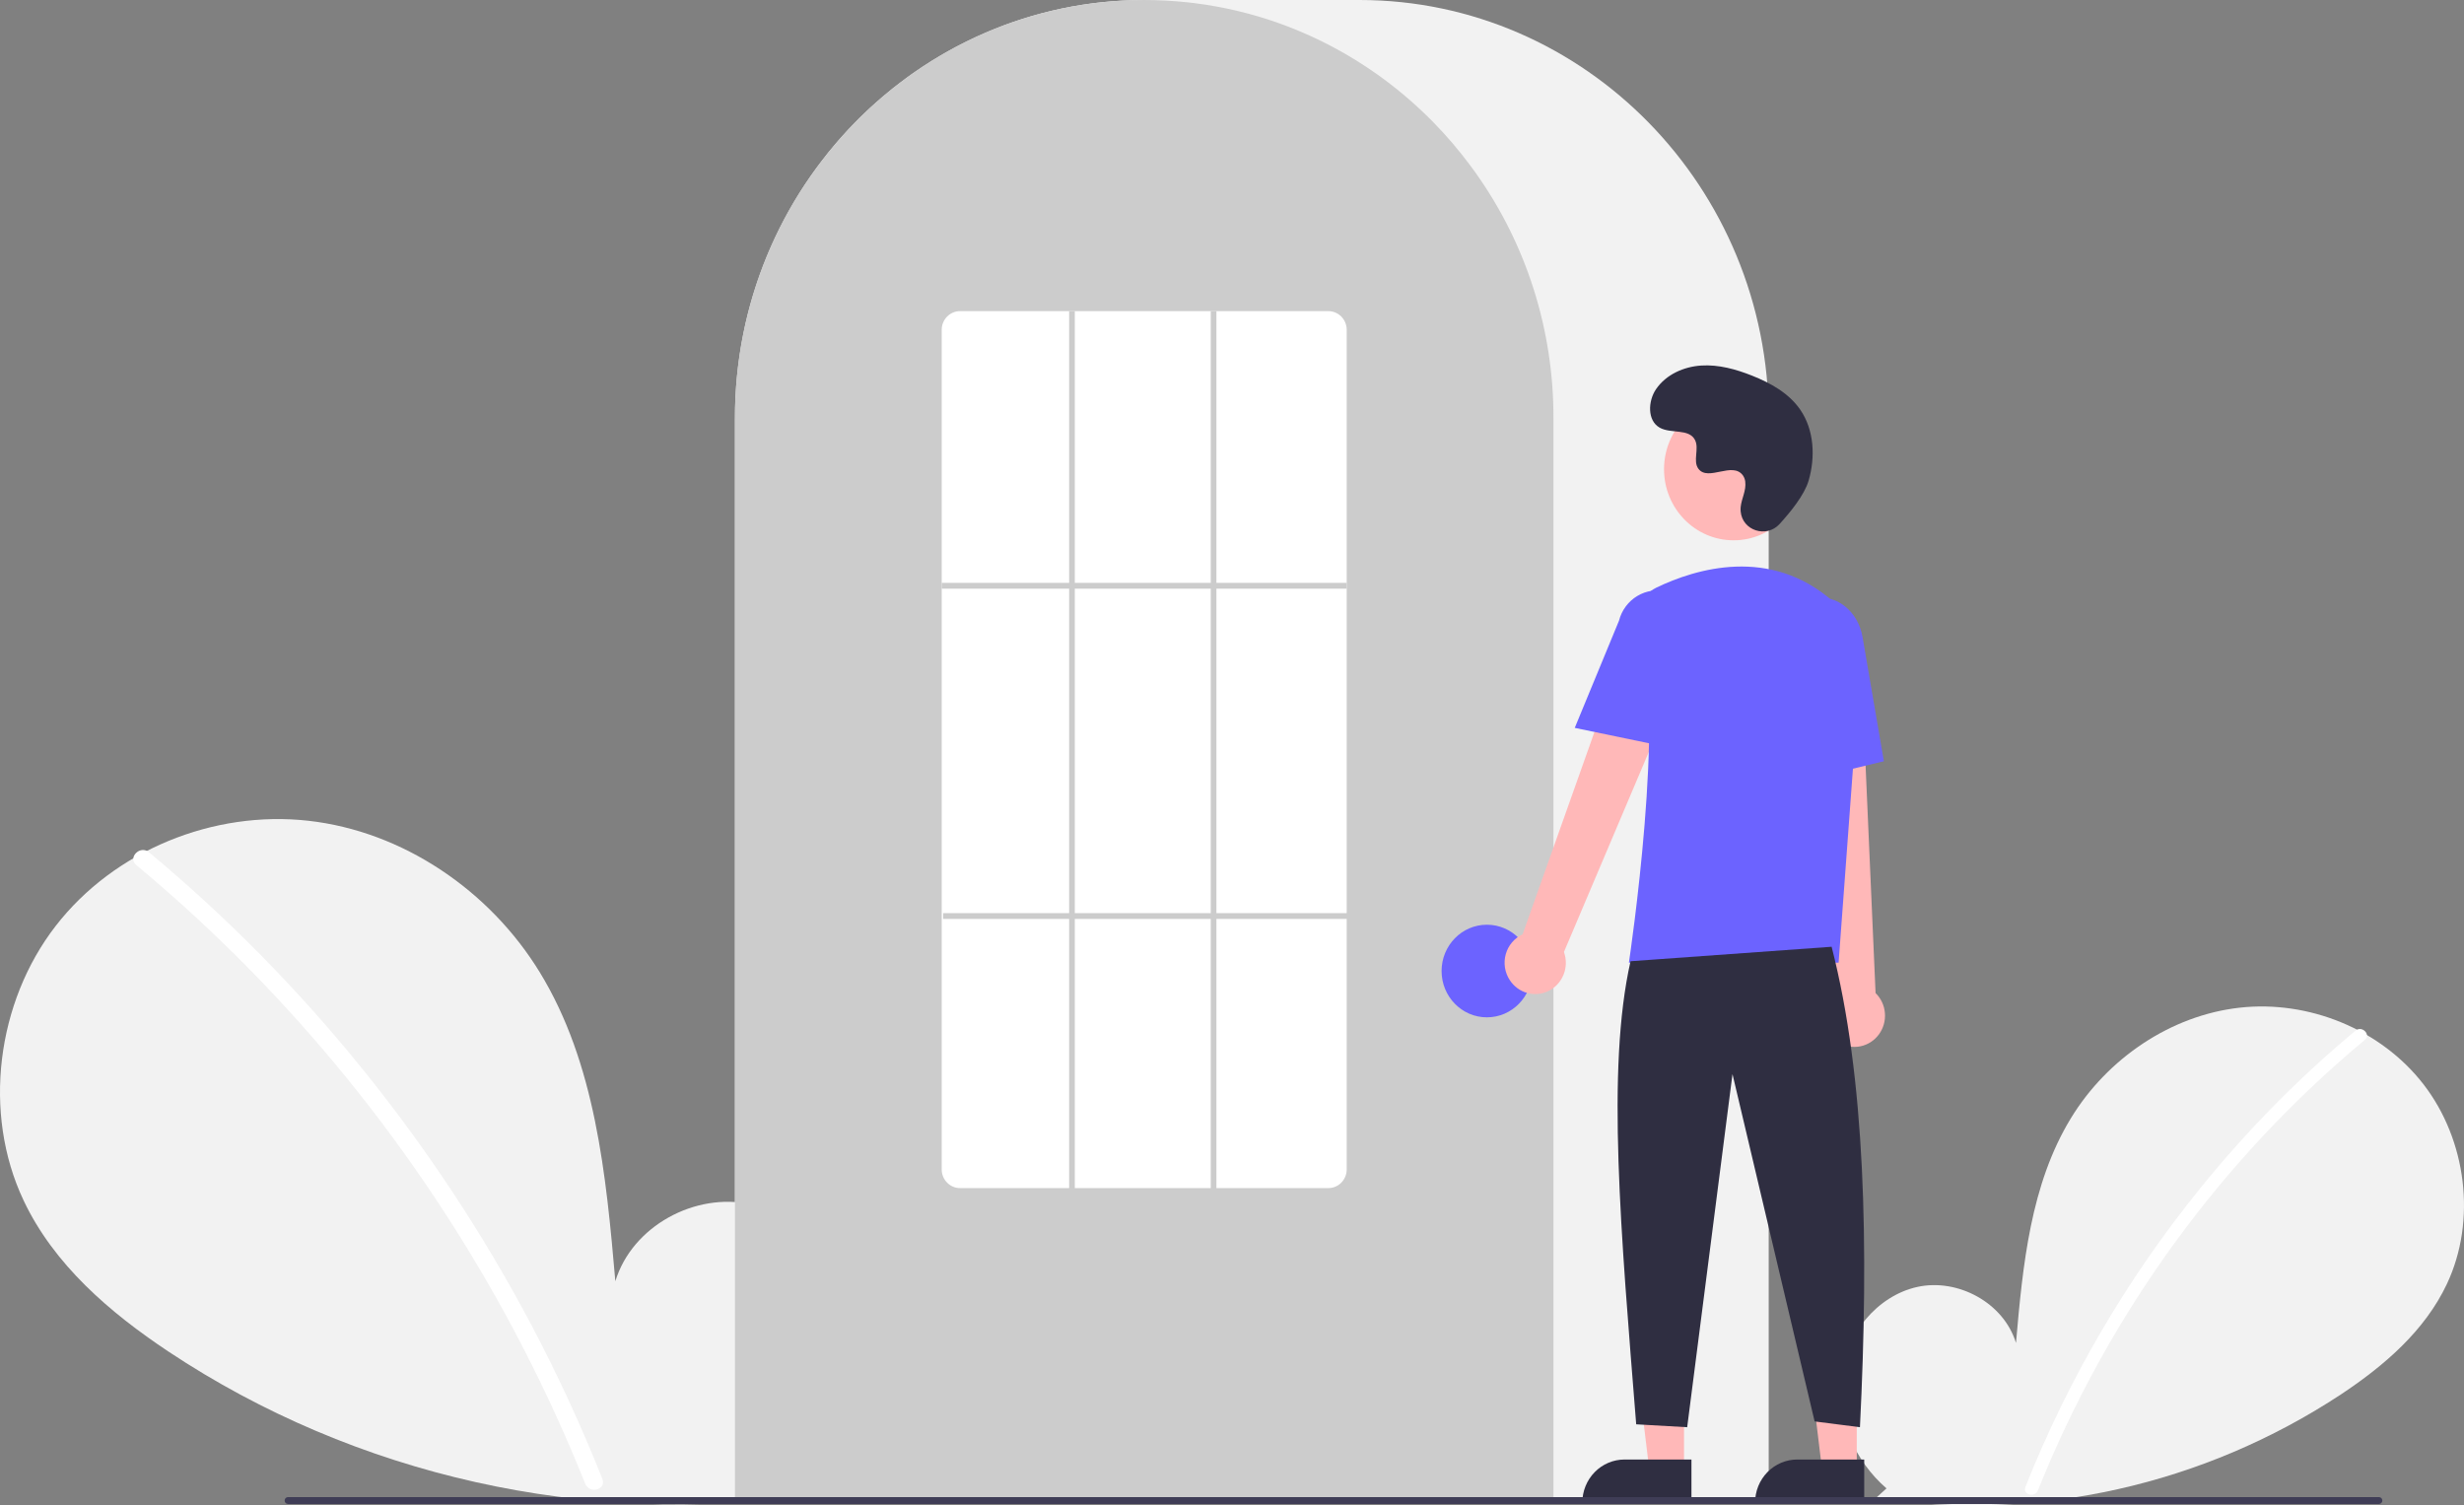 <svg width="784" height="479" viewBox="0 0 784 479" fill="none" xmlns="http://www.w3.org/2000/svg">
<rect x="0" y="0" width="784" height="479" fill="#808080" stroke="none"/>
<g clip-path="url(#clip0_24_602)">
<path d="M600.249 473.583C590.212 464.916 584.115 451.224 585.714 437.895C587.312 424.565 597.216 412.312 610.061 409.481C622.907 406.651 637.55 414.486 641.452 427.31C643.599 402.586 646.073 376.828 658.936 355.774C670.582 336.71 690.754 323.069 712.616 320.628C734.478 318.188 757.496 327.405 771.13 345.039C784.765 362.672 788.103 388.308 778.554 408.553C771.519 423.467 758.559 434.566 744.98 443.595C701.101 472.527 648.474 484.293 596.782 476.727L600.249 473.583Z" fill="#F2F2F2"/>
<path d="M749.511 327.916C731.472 342.931 714.924 359.724 700.105 378.052C676.913 406.638 658.145 438.687 644.457 473.085C643.455 475.594 647.442 476.686 648.433 474.205C670.83 418.302 706.585 369.03 752.427 330.896C754.485 329.183 751.553 326.217 749.511 327.916Z" fill="white"/>
<path d="M252.382 471.228C266.169 459.324 274.542 440.518 272.346 422.21C270.15 403.902 256.549 387.072 238.905 383.184C221.262 379.296 201.149 390.058 195.79 407.671C192.841 373.714 189.443 338.334 171.776 309.417C155.78 283.232 128.073 264.497 98.046 261.145C68.019 257.793 36.404 270.452 17.677 294.672C-1.05 318.892 -5.635 354.103 7.481 381.909C17.143 402.393 34.944 417.637 53.594 430.04C113.097 469.607 186.91 486.109 257.143 475.546" fill="#F2F2F2"/>
<path d="M47.37 271.154C72.147 291.777 94.876 314.843 115.23 340.017C135.588 365.165 153.51 392.271 168.746 420.956C177.262 437.047 184.913 453.6 191.663 470.543C193.039 473.99 187.563 475.49 186.202 472.082C174.245 442.212 159.453 413.61 142.037 386.689C124.706 359.865 104.869 334.822 82.806 311.913C70.327 298.961 57.16 286.721 43.366 275.247C40.538 272.894 44.566 268.821 47.37 271.154L47.37 271.154Z" fill="white"/>
<path d="M562.768 477.952H233.848V133.071C233.848 59.695 292.263 0 364.064 0H432.552C504.353 0 562.768 59.695 562.768 133.071V477.952Z" fill="#F2F2F2"/>
<path d="M494.281 477.951H233.848V133.071C233.776 104.955 242.488 77.55 258.716 54.845C259.314 54.012 259.911 53.19 260.526 52.376C268.376 41.856 277.716 32.591 288.24 24.887C288.835 24.445 289.432 24.01 290.037 23.576C298.844 17.348 308.37 12.257 318.399 8.419C318.994 8.188 319.6 7.957 320.207 7.735C329.277 4.427 338.679 2.161 348.24 0.979C348.833 0.897 349.441 0.832 350.05 0.767C359.367 -0.251 368.764 -0.251 378.081 0.767C378.687 0.832 379.296 0.897 379.896 0.98C389.454 2.162 398.854 4.428 407.922 7.735C408.528 7.957 409.135 8.188 409.732 8.419C419.637 12.209 429.051 17.224 437.764 23.352C438.369 23.777 438.975 24.212 439.572 24.646C445.471 28.949 451.012 33.743 456.138 38.979C460.249 43.179 464.08 47.655 467.604 52.379C468.218 53.19 468.814 54.012 469.412 54.844C485.64 77.549 494.352 104.955 494.281 133.071V477.951Z" fill="#CCCCCC"/>
<path d="M473.103 323.699C481.066 323.699 487.522 317.102 487.522 308.965C487.522 300.827 481.066 294.23 473.103 294.23C465.14 294.23 458.685 300.827 458.685 308.965C458.685 317.102 465.14 323.699 473.103 323.699Z" fill="#6C63FF"/>
<path d="M535.823 467.622H524.774L519.518 424.074L535.824 424.075L535.823 467.622Z" fill="#FFB8B8"/>
<path d="M516.883 464.396H538.189V478.105H503.467C503.467 476.305 503.815 474.522 504.489 472.859C505.163 471.195 506.151 469.684 507.397 468.411C508.642 467.138 510.121 466.128 511.749 465.439C513.377 464.75 515.121 464.396 516.883 464.396Z" fill="#2F2E41"/>
<path d="M590.793 467.622H579.745L574.488 424.074L590.794 424.075L590.793 467.622Z" fill="#FFB8B8"/>
<path d="M571.853 464.396H593.16V478.105H558.438C558.438 476.305 558.785 474.522 559.459 472.859C560.133 471.195 561.121 469.684 562.367 468.411C563.613 467.138 565.092 466.128 566.719 465.439C568.347 464.75 570.091 464.396 571.853 464.396Z" fill="#2F2E41"/>
<path d="M480.401 311.884C479.606 310.687 479.077 309.327 478.853 307.899C478.628 306.471 478.712 305.01 479.1 303.619C479.487 302.228 480.169 300.941 481.096 299.848C482.023 298.755 483.173 297.883 484.465 297.294L522.021 191.512L540.501 201.818L497.62 302.907C498.445 305.191 498.422 307.706 497.554 309.974C496.686 312.241 495.035 314.105 492.912 315.212C490.79 316.318 488.344 316.59 486.038 315.977C483.732 315.364 481.726 313.907 480.401 311.884Z" fill="#FFB8B8"/>
<path d="M585.149 331.761C583.921 331.041 582.863 330.055 582.048 328.873C581.234 327.69 580.683 326.339 580.434 324.915C580.185 323.492 580.245 322.029 580.61 320.632C580.974 319.234 581.634 317.935 582.542 316.826L570.908 204.927L591.938 205.909L596.774 315.977C598.495 317.66 599.553 319.93 599.746 322.357C599.939 324.784 599.255 327.2 597.822 329.145C596.389 331.091 594.307 332.431 591.972 332.913C589.636 333.396 587.209 332.985 585.149 331.761Z" fill="#FFB8B8"/>
<path d="M551.599 171.918C563.823 171.918 573.732 161.792 573.732 149.3C573.732 136.808 563.823 126.682 551.599 126.682C539.375 126.682 529.466 136.808 529.466 149.3C529.466 161.792 539.375 171.918 551.599 171.918Z" fill="#FFB8B8"/>
<path d="M585.008 306.311H518.281L518.361 305.781C518.481 304.987 530.253 226.178 521.571 200.396C520.699 197.862 520.776 195.088 521.786 192.609C522.795 190.13 524.667 188.119 527.04 186.966H527.04C539.45 180.993 563.273 173.639 583.38 191.486C586.339 194.156 588.649 197.492 590.129 201.232C591.608 204.971 592.216 209.011 591.904 213.032L585.008 306.311Z" fill="#6C63FF"/>
<path d="M531.096 237.825L501.055 231.597L515.137 197.496C515.979 194.193 518.07 191.366 520.949 189.636C523.828 187.906 527.261 187.414 530.495 188.267C533.729 189.12 536.5 191.249 538.2 194.187C539.9 197.126 540.39 200.633 539.563 203.94L531.096 237.825Z" fill="#6C63FF"/>
<path d="M569.572 249.39L567.766 207.082C566.396 199.128 570.851 191.61 577.703 190.381C584.557 189.157 591.249 194.673 592.625 202.684L599.413 242.217L569.572 249.39Z" fill="#6C63FF"/>
<path d="M582.788 301.246C593.525 343.034 594.696 396.164 591.799 454.117L577.381 452.275L551.248 341.766L536.829 454.117L520.608 453.196C515.763 392.389 511.044 340.187 518.806 305.851L582.788 301.246Z" fill="#2F2E41"/>
<path d="M566.182 166.78C562.053 171.275 554.385 168.862 553.847 162.722C553.805 162.245 553.808 161.765 553.856 161.289C554.134 158.569 555.672 156.1 555.303 153.228C555.22 152.513 554.959 151.832 554.546 151.249C551.256 146.746 543.532 153.263 540.427 149.187C538.523 146.687 540.761 142.752 539.3 139.959C537.371 136.272 531.659 138.09 528.077 136.071C524.092 133.825 524.33 127.576 526.954 123.775C530.153 119.139 535.763 116.666 541.303 116.309C546.843 115.953 552.345 117.483 557.517 119.543C563.393 121.883 569.22 125.118 572.837 130.398C577.235 136.82 577.658 145.453 575.458 152.962C574.12 157.53 569.554 163.11 566.182 166.78Z" fill="#2F2E41"/>
<path d="M756.949 478.544H91.636C91.352 478.543 91.08 478.427 90.879 478.222C90.678 478.016 90.566 477.738 90.566 477.448C90.566 477.157 90.678 476.879 90.879 476.673C91.08 476.468 91.352 476.352 91.636 476.351H756.949C757.233 476.352 757.505 476.468 757.706 476.673C757.906 476.879 758.019 477.157 758.019 477.448C758.019 477.738 757.906 478.016 757.706 478.222C757.505 478.427 757.233 478.543 756.949 478.544Z" fill="#3F3D56"/>
<path d="M422.639 378.033H305.49C303.947 378.041 302.464 377.424 301.366 376.317C300.267 375.209 299.644 373.702 299.632 372.125V104.906C299.644 103.329 300.267 101.821 301.366 100.714C302.464 99.606 303.947 98.989 305.49 98.998H422.639C424.182 98.989 425.665 99.606 426.763 100.714C427.861 101.821 428.485 103.329 428.497 104.906V372.125C428.485 373.702 427.861 375.209 426.763 376.317C425.665 377.424 424.182 378.041 422.639 378.033Z" fill="white"/>
<path d="M428.497 185.461H299.632V187.303H428.497V185.461Z" fill="#CCCCCC"/>
<path d="M428.947 290.547H300.083V292.388H428.947V290.547Z" fill="#CCCCCC"/>
<path d="M341.986 98.998H340.184V378.954H341.986V98.998Z" fill="#CCCCCC"/>
<path d="M387.044 98.998H385.241V378.954H387.044V98.998Z" fill="#CCCCCC"/>
</g>
<defs>
<clipPath id="clip0_24_602">
<rect width="784" height="479" fill="white"/>
</clipPath>
</defs>
</svg>
